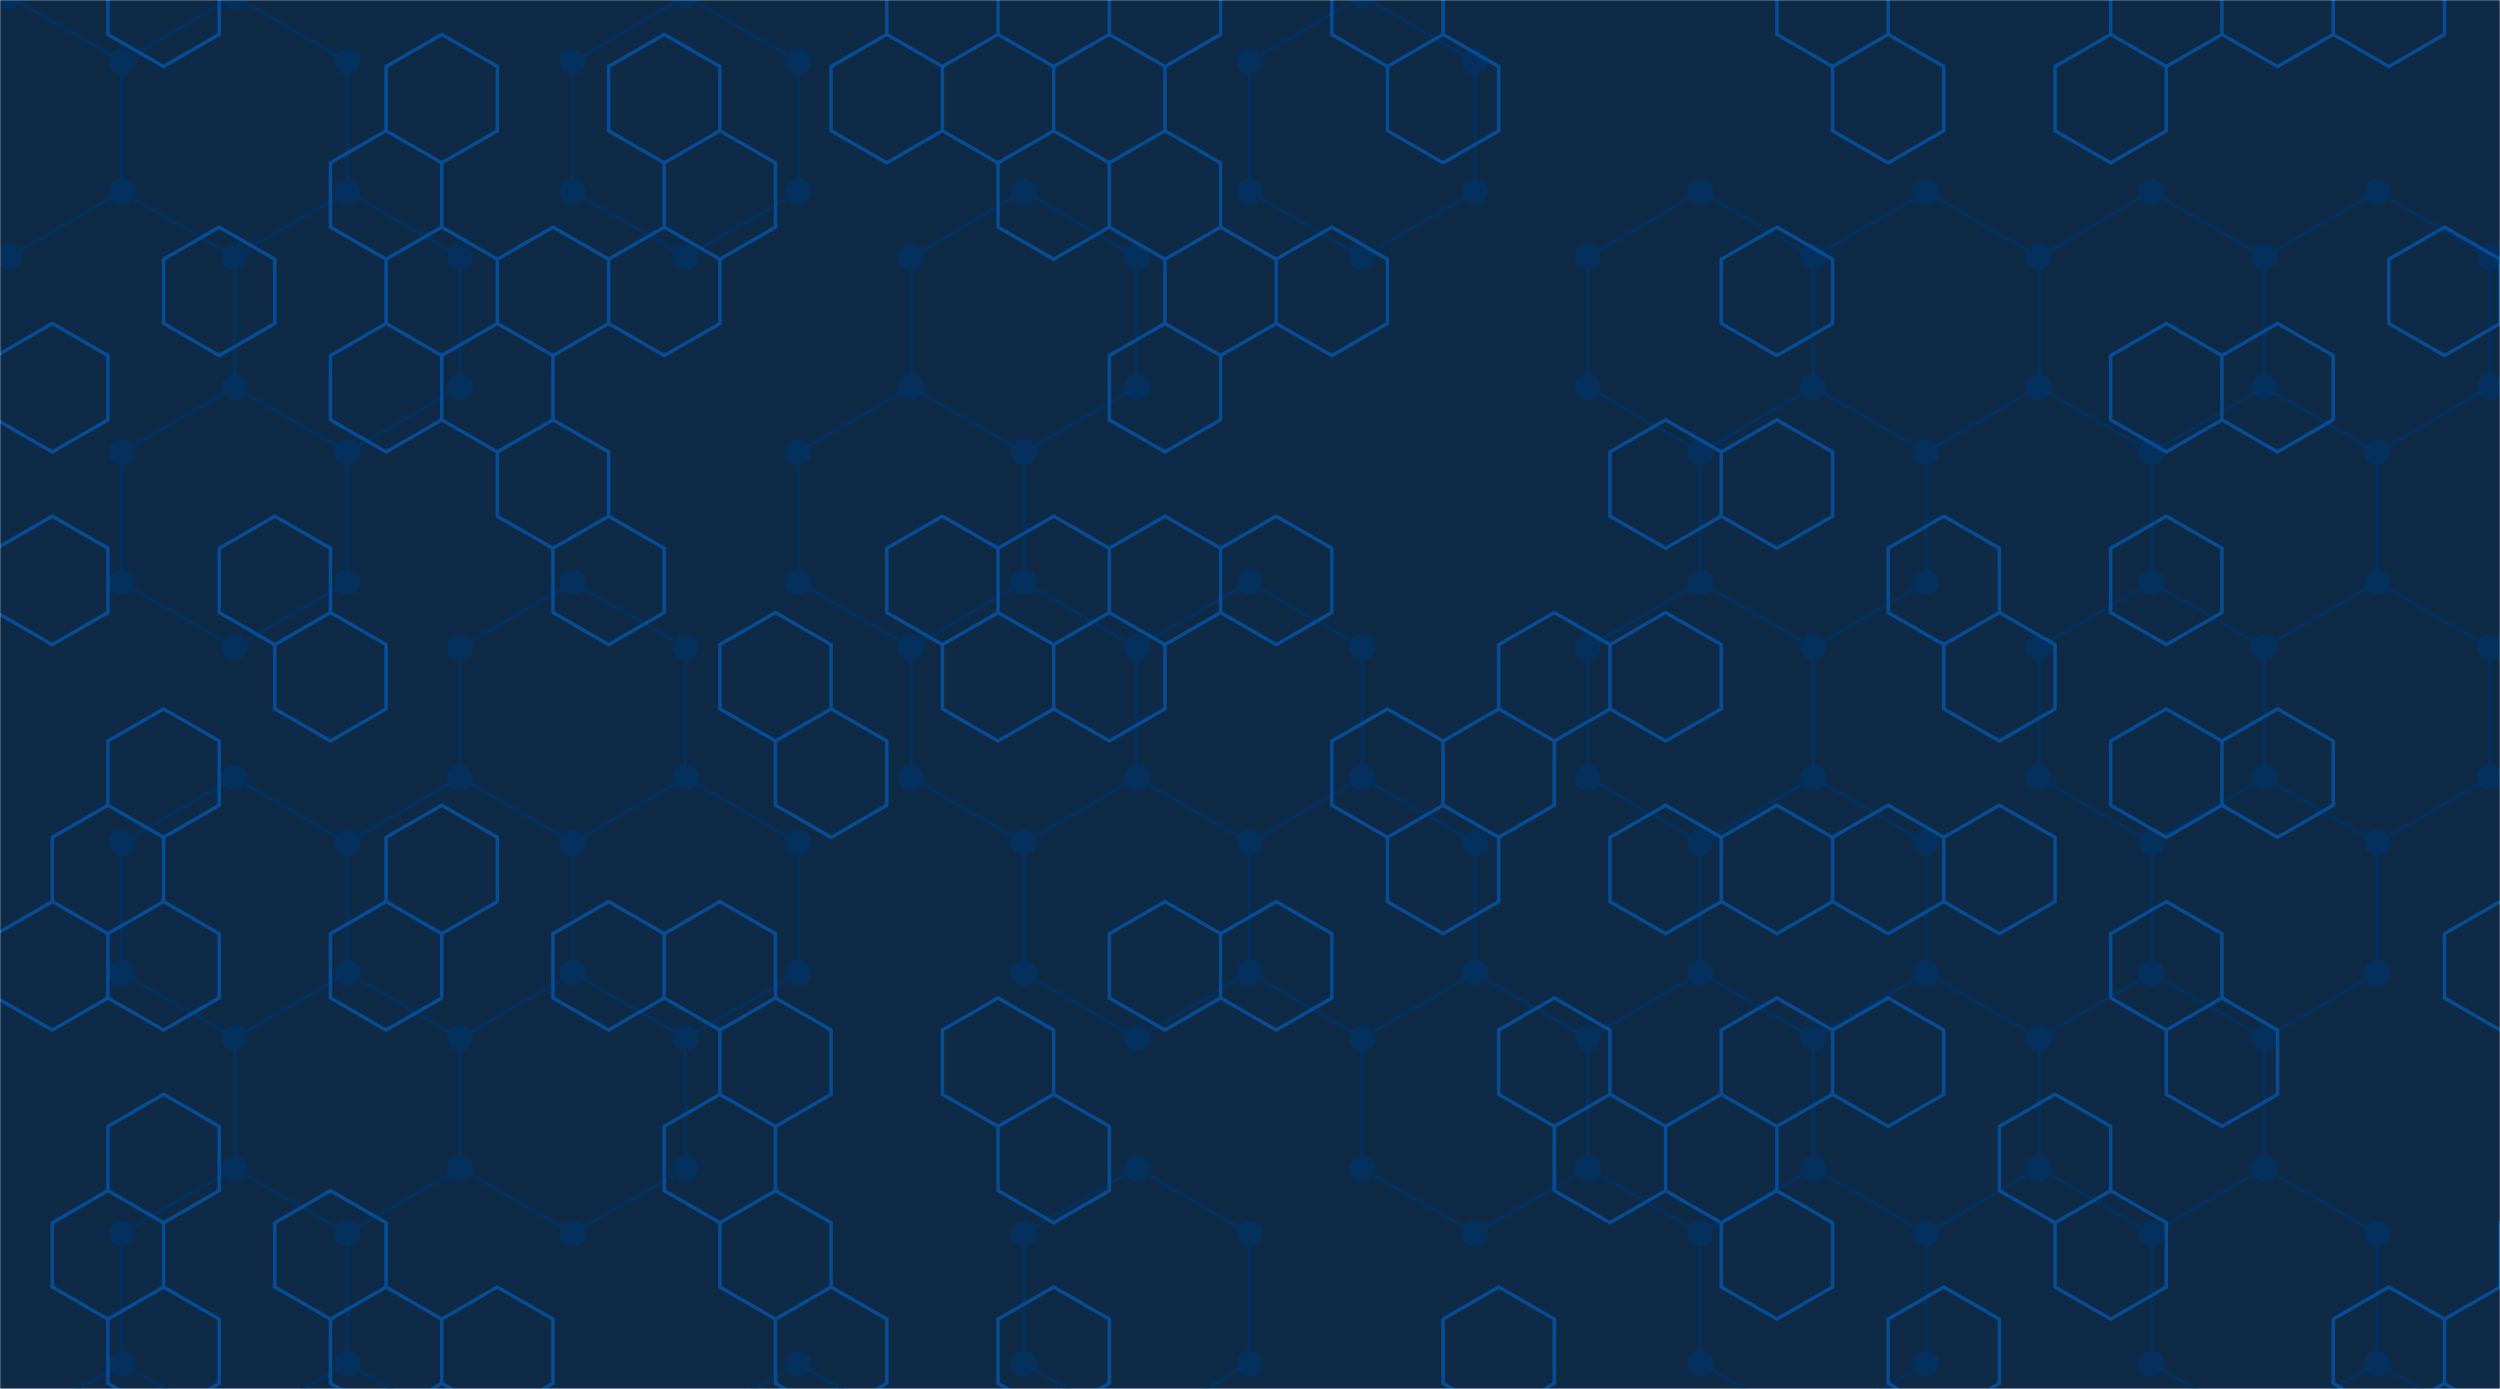 <svg xmlns="http://www.w3.org/2000/svg" version="1.1" xmlns:xlink="http://www.w3.org/1999/xlink" xmlns:svgjs="http://svgjs.com/svgjs" width="1440" height="800" preserveAspectRatio="none" viewBox="0 0 1440 800"><g mask="url(&quot;#SvgjsMask1007&quot;)" fill="none"><rect width="1440" height="800" x="0" y="0" fill="#0e2a47"></rect><path d="M5.18 -2.06L70.13 35.44L70.13 110.44L5.18 147.94L-59.77 110.44L-59.77 35.44zM70.13 785.44L135.09 822.94L135.09 897.94L70.13 935.44L5.18 897.94L5.18 822.94zM135.09 -2.06L200.04 35.44L200.04 110.44L135.09 147.94L70.13 110.44L70.13 35.44zM200.04 110.44L265 147.94L265 222.94L200.04 260.44L135.09 222.94L135.09 147.94zM135.09 222.94L200.04 260.44L200.04 335.44L135.09 372.94L70.13 335.44L70.13 260.44zM135.09 447.94L200.04 485.44L200.04 560.44L135.09 597.94L70.13 560.44L70.13 485.44zM200.04 560.44L265 597.94L265 672.94L200.04 710.44L135.09 672.94L135.09 597.94zM135.09 672.94L200.04 710.44L200.04 785.44L135.09 822.94L70.13 785.44L70.13 710.44zM200.04 785.44L265 822.94L265 897.94L200.04 935.44L135.09 897.94L135.09 822.94zM329.95 335.44L394.9 372.94L394.9 447.94L329.95 485.44L265 447.94L265 372.94zM265 447.94L329.95 485.44L329.95 560.44L265 597.94L200.04 560.44L200.04 485.44zM329.95 560.44L394.9 597.94L394.9 672.94L329.95 710.44L265 672.94L265 597.94zM394.9 -2.06L459.86 35.44L459.86 110.44L394.9 147.94L329.95 110.44L329.95 35.44zM394.9 447.94L459.86 485.44L459.86 560.44L394.9 597.94L329.95 560.44L329.95 485.44zM459.86 785.44L524.81 822.94L524.81 897.94L459.86 935.44L394.9 897.94L394.9 822.94zM589.76 110.44L654.72 147.94L654.72 222.94L589.76 260.44L524.81 222.94L524.81 147.94zM524.81 222.94L589.76 260.44L589.76 335.44L524.81 372.94L459.86 335.44L459.86 260.44zM589.76 335.44L654.72 372.94L654.72 447.94L589.76 485.44L524.81 447.94L524.81 372.94zM719.67 335.44L784.63 372.94L784.63 447.94L719.67 485.44L654.72 447.94L654.72 372.94zM654.72 447.94L719.67 485.44L719.67 560.44L654.72 597.94L589.76 560.44L589.76 485.44zM654.72 672.94L719.67 710.44L719.67 785.44L654.72 822.94L589.76 785.44L589.76 710.44zM784.62 -2.06L849.58 35.44L849.58 110.44L784.62 147.94L719.67 110.44L719.67 35.44zM784.62 447.94L849.58 485.44L849.58 560.44L784.62 597.94L719.67 560.44L719.67 485.44zM849.58 560.44L914.53 597.94L914.53 672.94L849.58 710.44L784.62 672.94L784.62 597.94zM979.49 110.44L1044.44 147.94L1044.44 222.94L979.49 260.44L914.53 222.94L914.53 147.94zM979.49 335.44L1044.44 372.94L1044.44 447.94L979.49 485.44L914.53 447.94L914.53 372.94zM979.49 560.44L1044.44 597.94L1044.44 672.94L979.49 710.44L914.53 672.94L914.53 597.94zM1109.39 110.44L1174.35 147.94L1174.35 222.94L1109.39 260.44L1044.44 222.94L1044.44 147.94zM1044.44 222.94L1109.39 260.44L1109.39 335.44L1044.44 372.94L979.49 335.44L979.49 260.44zM1044.44 447.94L1109.39 485.44L1109.39 560.44L1044.44 597.94L979.49 560.44L979.49 485.44zM1109.39 560.44L1174.35 597.94L1174.35 672.94L1109.39 710.44L1044.44 672.94L1044.44 597.94zM1044.44 672.94L1109.39 710.44L1109.39 785.44L1044.44 822.94L979.49 785.44L979.49 710.44zM1239.3 110.44L1304.25 147.94L1304.25 222.94L1239.3 260.44L1174.35 222.94L1174.35 147.94zM1239.3 335.44L1304.25 372.94L1304.25 447.94L1239.3 485.44L1174.35 447.94L1174.35 372.94zM1239.3 560.44L1304.25 597.94L1304.25 672.94L1239.3 710.44L1174.35 672.94L1174.35 597.94zM1369.21 110.44L1434.16 147.94L1434.16 222.94L1369.21 260.44L1304.26 222.94L1304.26 147.94zM1304.26 222.94L1369.21 260.44L1369.21 335.44L1304.26 372.94L1239.3 335.44L1239.3 260.44zM1369.21 335.44L1434.16 372.94L1434.16 447.94L1369.21 485.44L1304.26 447.94L1304.26 372.94zM1304.26 447.94L1369.21 485.44L1369.21 560.44L1304.26 597.94L1239.3 560.44L1239.3 485.44zM1304.26 672.94L1369.21 710.44L1369.21 785.44L1304.26 822.94L1239.3 785.44L1239.3 710.44zM1369.21 785.44L1434.16 822.94L1434.16 897.94L1369.21 935.44L1304.26 897.94L1304.26 822.94z" stroke="#03305d" stroke-width="2"></path><path d="M-2.32 -2.06 a7.5 7.5 0 1 0 15 0 a7.5 7.5 0 1 0 -15 0zM62.63 35.44 a7.5 7.5 0 1 0 15 0 a7.5 7.5 0 1 0 -15 0zM62.63 110.44 a7.5 7.5 0 1 0 15 0 a7.5 7.5 0 1 0 -15 0zM-2.32 147.94 a7.5 7.5 0 1 0 15 0 a7.5 7.5 0 1 0 -15 0zM-67.27 110.44 a7.5 7.5 0 1 0 15 0 a7.5 7.5 0 1 0 -15 0zM-67.27 35.44 a7.5 7.5 0 1 0 15 0 a7.5 7.5 0 1 0 -15 0zM62.63 785.44 a7.5 7.5 0 1 0 15 0 a7.5 7.5 0 1 0 -15 0zM127.59 822.94 a7.5 7.5 0 1 0 15 0 a7.5 7.5 0 1 0 -15 0zM127.59 897.94 a7.5 7.5 0 1 0 15 0 a7.5 7.5 0 1 0 -15 0zM62.63 935.44 a7.5 7.5 0 1 0 15 0 a7.5 7.5 0 1 0 -15 0zM-2.32 897.94 a7.5 7.5 0 1 0 15 0 a7.5 7.5 0 1 0 -15 0zM-2.32 822.94 a7.5 7.5 0 1 0 15 0 a7.5 7.5 0 1 0 -15 0zM127.59 -2.06 a7.5 7.5 0 1 0 15 0 a7.5 7.5 0 1 0 -15 0zM192.54 35.44 a7.5 7.5 0 1 0 15 0 a7.5 7.5 0 1 0 -15 0zM192.54 110.44 a7.5 7.5 0 1 0 15 0 a7.5 7.5 0 1 0 -15 0zM127.59 147.94 a7.5 7.5 0 1 0 15 0 a7.5 7.5 0 1 0 -15 0zM257.5 147.94 a7.5 7.5 0 1 0 15 0 a7.5 7.5 0 1 0 -15 0zM257.5 222.94 a7.5 7.5 0 1 0 15 0 a7.5 7.5 0 1 0 -15 0zM192.54 260.44 a7.5 7.5 0 1 0 15 0 a7.5 7.5 0 1 0 -15 0zM127.59 222.94 a7.5 7.5 0 1 0 15 0 a7.5 7.5 0 1 0 -15 0zM192.54 335.44 a7.5 7.5 0 1 0 15 0 a7.5 7.5 0 1 0 -15 0zM127.59 372.94 a7.5 7.5 0 1 0 15 0 a7.5 7.5 0 1 0 -15 0zM62.63 335.44 a7.5 7.5 0 1 0 15 0 a7.5 7.5 0 1 0 -15 0zM62.63 260.44 a7.5 7.5 0 1 0 15 0 a7.5 7.5 0 1 0 -15 0zM127.59 447.94 a7.5 7.5 0 1 0 15 0 a7.5 7.5 0 1 0 -15 0zM192.54 485.44 a7.5 7.5 0 1 0 15 0 a7.5 7.5 0 1 0 -15 0zM192.54 560.44 a7.5 7.5 0 1 0 15 0 a7.5 7.5 0 1 0 -15 0zM127.59 597.94 a7.5 7.5 0 1 0 15 0 a7.5 7.5 0 1 0 -15 0zM62.63 560.44 a7.5 7.5 0 1 0 15 0 a7.5 7.5 0 1 0 -15 0zM62.63 485.44 a7.5 7.5 0 1 0 15 0 a7.5 7.5 0 1 0 -15 0zM257.5 597.94 a7.5 7.5 0 1 0 15 0 a7.5 7.5 0 1 0 -15 0zM257.5 672.94 a7.5 7.5 0 1 0 15 0 a7.5 7.5 0 1 0 -15 0zM192.54 710.44 a7.5 7.5 0 1 0 15 0 a7.5 7.5 0 1 0 -15 0zM127.59 672.94 a7.5 7.5 0 1 0 15 0 a7.5 7.5 0 1 0 -15 0zM192.54 785.44 a7.5 7.5 0 1 0 15 0 a7.5 7.5 0 1 0 -15 0zM62.63 710.44 a7.5 7.5 0 1 0 15 0 a7.5 7.5 0 1 0 -15 0zM257.5 822.94 a7.5 7.5 0 1 0 15 0 a7.5 7.5 0 1 0 -15 0zM257.5 897.94 a7.5 7.5 0 1 0 15 0 a7.5 7.5 0 1 0 -15 0zM192.54 935.44 a7.5 7.5 0 1 0 15 0 a7.5 7.5 0 1 0 -15 0zM322.45 335.44 a7.5 7.5 0 1 0 15 0 a7.5 7.5 0 1 0 -15 0zM387.4 372.94 a7.5 7.5 0 1 0 15 0 a7.5 7.5 0 1 0 -15 0zM387.4 447.94 a7.5 7.5 0 1 0 15 0 a7.5 7.5 0 1 0 -15 0zM322.45 485.44 a7.5 7.5 0 1 0 15 0 a7.5 7.5 0 1 0 -15 0zM257.5 447.94 a7.5 7.5 0 1 0 15 0 a7.5 7.5 0 1 0 -15 0zM257.5 372.94 a7.5 7.5 0 1 0 15 0 a7.5 7.5 0 1 0 -15 0zM322.45 560.44 a7.5 7.5 0 1 0 15 0 a7.5 7.5 0 1 0 -15 0zM387.4 597.94 a7.5 7.5 0 1 0 15 0 a7.5 7.5 0 1 0 -15 0zM387.4 672.94 a7.5 7.5 0 1 0 15 0 a7.5 7.5 0 1 0 -15 0zM322.45 710.44 a7.5 7.5 0 1 0 15 0 a7.5 7.5 0 1 0 -15 0zM387.4 -2.06 a7.5 7.5 0 1 0 15 0 a7.5 7.5 0 1 0 -15 0zM452.36 35.44 a7.5 7.5 0 1 0 15 0 a7.5 7.5 0 1 0 -15 0zM452.36 110.44 a7.5 7.5 0 1 0 15 0 a7.5 7.5 0 1 0 -15 0zM387.4 147.94 a7.5 7.5 0 1 0 15 0 a7.5 7.5 0 1 0 -15 0zM322.45 110.44 a7.5 7.5 0 1 0 15 0 a7.5 7.5 0 1 0 -15 0zM322.45 35.44 a7.5 7.5 0 1 0 15 0 a7.5 7.5 0 1 0 -15 0zM452.36 485.44 a7.5 7.5 0 1 0 15 0 a7.5 7.5 0 1 0 -15 0zM452.36 560.44 a7.5 7.5 0 1 0 15 0 a7.5 7.5 0 1 0 -15 0zM452.36 785.44 a7.5 7.5 0 1 0 15 0 a7.5 7.5 0 1 0 -15 0zM517.31 822.94 a7.5 7.5 0 1 0 15 0 a7.5 7.5 0 1 0 -15 0zM517.31 897.94 a7.5 7.5 0 1 0 15 0 a7.5 7.5 0 1 0 -15 0zM452.36 935.44 a7.5 7.5 0 1 0 15 0 a7.5 7.5 0 1 0 -15 0zM387.4 897.94 a7.5 7.5 0 1 0 15 0 a7.5 7.5 0 1 0 -15 0zM387.4 822.94 a7.5 7.5 0 1 0 15 0 a7.5 7.5 0 1 0 -15 0zM582.26 110.44 a7.5 7.5 0 1 0 15 0 a7.5 7.5 0 1 0 -15 0zM647.22 147.94 a7.5 7.5 0 1 0 15 0 a7.5 7.5 0 1 0 -15 0zM647.22 222.94 a7.5 7.5 0 1 0 15 0 a7.5 7.5 0 1 0 -15 0zM582.26 260.44 a7.5 7.5 0 1 0 15 0 a7.5 7.5 0 1 0 -15 0zM517.31 222.94 a7.5 7.5 0 1 0 15 0 a7.5 7.5 0 1 0 -15 0zM517.31 147.94 a7.5 7.5 0 1 0 15 0 a7.5 7.5 0 1 0 -15 0zM582.26 335.44 a7.5 7.5 0 1 0 15 0 a7.5 7.5 0 1 0 -15 0zM517.31 372.94 a7.5 7.5 0 1 0 15 0 a7.5 7.5 0 1 0 -15 0zM452.36 335.44 a7.5 7.5 0 1 0 15 0 a7.5 7.5 0 1 0 -15 0zM452.36 260.44 a7.5 7.5 0 1 0 15 0 a7.5 7.5 0 1 0 -15 0zM647.22 372.94 a7.5 7.5 0 1 0 15 0 a7.5 7.5 0 1 0 -15 0zM647.22 447.94 a7.5 7.5 0 1 0 15 0 a7.5 7.5 0 1 0 -15 0zM582.26 485.44 a7.5 7.5 0 1 0 15 0 a7.5 7.5 0 1 0 -15 0zM517.31 447.94 a7.5 7.5 0 1 0 15 0 a7.5 7.5 0 1 0 -15 0zM712.17 335.44 a7.5 7.5 0 1 0 15 0 a7.5 7.5 0 1 0 -15 0zM777.13 372.94 a7.5 7.5 0 1 0 15 0 a7.5 7.5 0 1 0 -15 0zM777.13 447.94 a7.5 7.5 0 1 0 15 0 a7.5 7.5 0 1 0 -15 0zM712.17 485.44 a7.5 7.5 0 1 0 15 0 a7.5 7.5 0 1 0 -15 0zM712.17 560.44 a7.5 7.5 0 1 0 15 0 a7.5 7.5 0 1 0 -15 0zM647.22 597.94 a7.5 7.5 0 1 0 15 0 a7.5 7.5 0 1 0 -15 0zM582.26 560.44 a7.5 7.5 0 1 0 15 0 a7.5 7.5 0 1 0 -15 0zM647.22 672.94 a7.5 7.5 0 1 0 15 0 a7.5 7.5 0 1 0 -15 0zM712.17 710.44 a7.5 7.5 0 1 0 15 0 a7.5 7.5 0 1 0 -15 0zM712.17 785.44 a7.5 7.5 0 1 0 15 0 a7.5 7.5 0 1 0 -15 0zM647.22 822.94 a7.5 7.5 0 1 0 15 0 a7.5 7.5 0 1 0 -15 0zM582.26 785.44 a7.5 7.5 0 1 0 15 0 a7.5 7.5 0 1 0 -15 0zM582.26 710.44 a7.5 7.5 0 1 0 15 0 a7.5 7.5 0 1 0 -15 0zM777.12 -2.06 a7.5 7.5 0 1 0 15 0 a7.5 7.5 0 1 0 -15 0zM842.08 35.44 a7.5 7.5 0 1 0 15 0 a7.5 7.5 0 1 0 -15 0zM842.08 110.44 a7.5 7.5 0 1 0 15 0 a7.5 7.5 0 1 0 -15 0zM777.12 147.94 a7.5 7.5 0 1 0 15 0 a7.5 7.5 0 1 0 -15 0zM712.17 110.44 a7.5 7.5 0 1 0 15 0 a7.5 7.5 0 1 0 -15 0zM712.17 35.44 a7.5 7.5 0 1 0 15 0 a7.5 7.5 0 1 0 -15 0zM777.12 447.94 a7.5 7.5 0 1 0 15 0 a7.5 7.5 0 1 0 -15 0zM842.08 485.44 a7.5 7.5 0 1 0 15 0 a7.5 7.5 0 1 0 -15 0zM842.08 560.44 a7.5 7.5 0 1 0 15 0 a7.5 7.5 0 1 0 -15 0zM777.12 597.94 a7.5 7.5 0 1 0 15 0 a7.5 7.5 0 1 0 -15 0zM907.03 597.94 a7.5 7.5 0 1 0 15 0 a7.5 7.5 0 1 0 -15 0zM907.03 672.94 a7.5 7.5 0 1 0 15 0 a7.5 7.5 0 1 0 -15 0zM842.08 710.44 a7.5 7.5 0 1 0 15 0 a7.5 7.5 0 1 0 -15 0zM777.12 672.94 a7.5 7.5 0 1 0 15 0 a7.5 7.5 0 1 0 -15 0zM971.99 110.44 a7.5 7.5 0 1 0 15 0 a7.5 7.5 0 1 0 -15 0zM1036.94 147.94 a7.5 7.5 0 1 0 15 0 a7.5 7.5 0 1 0 -15 0zM1036.94 222.94 a7.5 7.5 0 1 0 15 0 a7.5 7.5 0 1 0 -15 0zM971.99 260.44 a7.5 7.5 0 1 0 15 0 a7.5 7.5 0 1 0 -15 0zM907.03 222.94 a7.5 7.5 0 1 0 15 0 a7.5 7.5 0 1 0 -15 0zM907.03 147.94 a7.5 7.5 0 1 0 15 0 a7.5 7.5 0 1 0 -15 0zM971.99 335.44 a7.5 7.5 0 1 0 15 0 a7.5 7.5 0 1 0 -15 0zM1036.94 372.94 a7.5 7.5 0 1 0 15 0 a7.5 7.5 0 1 0 -15 0zM1036.94 447.94 a7.5 7.5 0 1 0 15 0 a7.5 7.5 0 1 0 -15 0zM971.99 485.44 a7.5 7.5 0 1 0 15 0 a7.5 7.5 0 1 0 -15 0zM907.03 447.94 a7.5 7.5 0 1 0 15 0 a7.5 7.5 0 1 0 -15 0zM907.03 372.94 a7.5 7.5 0 1 0 15 0 a7.5 7.5 0 1 0 -15 0zM971.99 560.44 a7.5 7.5 0 1 0 15 0 a7.5 7.5 0 1 0 -15 0zM1036.94 597.94 a7.5 7.5 0 1 0 15 0 a7.5 7.5 0 1 0 -15 0zM1036.94 672.94 a7.5 7.5 0 1 0 15 0 a7.5 7.5 0 1 0 -15 0zM971.99 710.44 a7.5 7.5 0 1 0 15 0 a7.5 7.5 0 1 0 -15 0zM1101.89 110.44 a7.5 7.5 0 1 0 15 0 a7.5 7.5 0 1 0 -15 0zM1166.85 147.94 a7.5 7.5 0 1 0 15 0 a7.5 7.5 0 1 0 -15 0zM1166.85 222.94 a7.5 7.5 0 1 0 15 0 a7.5 7.5 0 1 0 -15 0zM1101.89 260.44 a7.5 7.5 0 1 0 15 0 a7.5 7.5 0 1 0 -15 0zM1101.89 335.44 a7.5 7.5 0 1 0 15 0 a7.5 7.5 0 1 0 -15 0zM1101.89 485.44 a7.5 7.5 0 1 0 15 0 a7.5 7.5 0 1 0 -15 0zM1101.89 560.44 a7.5 7.5 0 1 0 15 0 a7.5 7.5 0 1 0 -15 0zM1166.85 597.94 a7.5 7.5 0 1 0 15 0 a7.5 7.5 0 1 0 -15 0zM1166.85 672.94 a7.5 7.5 0 1 0 15 0 a7.5 7.5 0 1 0 -15 0zM1101.89 710.44 a7.5 7.5 0 1 0 15 0 a7.5 7.5 0 1 0 -15 0zM1101.89 785.44 a7.5 7.5 0 1 0 15 0 a7.5 7.5 0 1 0 -15 0zM1036.94 822.94 a7.5 7.5 0 1 0 15 0 a7.5 7.5 0 1 0 -15 0zM971.99 785.44 a7.5 7.5 0 1 0 15 0 a7.5 7.5 0 1 0 -15 0zM1231.8 110.44 a7.5 7.5 0 1 0 15 0 a7.5 7.5 0 1 0 -15 0zM1296.75 147.94 a7.5 7.5 0 1 0 15 0 a7.5 7.5 0 1 0 -15 0zM1296.75 222.94 a7.5 7.5 0 1 0 15 0 a7.5 7.5 0 1 0 -15 0zM1231.8 260.44 a7.5 7.5 0 1 0 15 0 a7.5 7.5 0 1 0 -15 0zM1231.8 335.44 a7.5 7.5 0 1 0 15 0 a7.5 7.5 0 1 0 -15 0zM1296.75 372.94 a7.5 7.5 0 1 0 15 0 a7.5 7.5 0 1 0 -15 0zM1296.75 447.94 a7.5 7.5 0 1 0 15 0 a7.5 7.5 0 1 0 -15 0zM1231.8 485.44 a7.5 7.5 0 1 0 15 0 a7.5 7.5 0 1 0 -15 0zM1166.85 447.94 a7.5 7.5 0 1 0 15 0 a7.5 7.5 0 1 0 -15 0zM1166.85 372.94 a7.5 7.5 0 1 0 15 0 a7.5 7.5 0 1 0 -15 0zM1231.8 560.44 a7.5 7.5 0 1 0 15 0 a7.5 7.5 0 1 0 -15 0zM1296.75 597.94 a7.5 7.5 0 1 0 15 0 a7.5 7.5 0 1 0 -15 0zM1296.75 672.94 a7.5 7.5 0 1 0 15 0 a7.5 7.5 0 1 0 -15 0zM1231.8 710.44 a7.5 7.5 0 1 0 15 0 a7.5 7.5 0 1 0 -15 0zM1361.71 110.44 a7.5 7.5 0 1 0 15 0 a7.5 7.5 0 1 0 -15 0zM1426.66 147.94 a7.5 7.5 0 1 0 15 0 a7.5 7.5 0 1 0 -15 0zM1426.66 222.94 a7.5 7.5 0 1 0 15 0 a7.5 7.5 0 1 0 -15 0zM1361.71 260.44 a7.5 7.5 0 1 0 15 0 a7.5 7.5 0 1 0 -15 0zM1296.76 222.94 a7.5 7.5 0 1 0 15 0 a7.5 7.5 0 1 0 -15 0zM1296.76 147.94 a7.5 7.5 0 1 0 15 0 a7.5 7.5 0 1 0 -15 0zM1361.71 335.44 a7.5 7.5 0 1 0 15 0 a7.5 7.5 0 1 0 -15 0zM1296.76 372.94 a7.5 7.5 0 1 0 15 0 a7.5 7.5 0 1 0 -15 0zM1426.66 372.94 a7.5 7.5 0 1 0 15 0 a7.5 7.5 0 1 0 -15 0zM1426.66 447.94 a7.5 7.5 0 1 0 15 0 a7.5 7.5 0 1 0 -15 0zM1361.71 485.44 a7.5 7.5 0 1 0 15 0 a7.5 7.5 0 1 0 -15 0zM1296.76 447.94 a7.5 7.5 0 1 0 15 0 a7.5 7.5 0 1 0 -15 0zM1361.71 560.44 a7.5 7.5 0 1 0 15 0 a7.5 7.5 0 1 0 -15 0zM1296.76 597.94 a7.5 7.5 0 1 0 15 0 a7.5 7.5 0 1 0 -15 0zM1296.76 672.94 a7.5 7.5 0 1 0 15 0 a7.5 7.5 0 1 0 -15 0zM1361.71 710.44 a7.5 7.5 0 1 0 15 0 a7.5 7.5 0 1 0 -15 0zM1361.71 785.44 a7.5 7.5 0 1 0 15 0 a7.5 7.5 0 1 0 -15 0zM1296.76 822.94 a7.5 7.5 0 1 0 15 0 a7.5 7.5 0 1 0 -15 0zM1231.8 785.44 a7.5 7.5 0 1 0 15 0 a7.5 7.5 0 1 0 -15 0zM1426.66 822.94 a7.5 7.5 0 1 0 15 0 a7.5 7.5 0 1 0 -15 0zM1426.66 897.94 a7.5 7.5 0 1 0 15 0 a7.5 7.5 0 1 0 -15 0zM1361.71 935.44 a7.5 7.5 0 1 0 15 0 a7.5 7.5 0 1 0 -15 0zM1296.76 897.94 a7.5 7.5 0 1 0 15 0 a7.5 7.5 0 1 0 -15 0z" fill="#03305d"></path><path d="M30.12 186.32L62.16 204.82L62.16 241.82L30.12 260.32L-1.92 241.82L-1.92 204.82zM30.12 297.32L62.16 315.82L62.16 352.82L30.12 371.32L-1.92 352.82L-1.92 315.82zM62.16 463.82L94.21 482.32L94.21 519.32L62.16 537.82L30.12 519.32L30.12 482.32zM30.12 519.32L62.16 537.82L62.16 574.82L30.12 593.32L-1.92 574.82L-1.92 537.82zM62.16 685.82L94.21 704.32L94.21 741.32L62.16 759.82L30.12 741.32L30.12 704.32zM94.21 -35.68L126.25 -17.18L126.25 19.82L94.21 38.32L62.16 19.82L62.16 -17.18zM126.25 130.82L158.3 149.32L158.3 186.32L126.25 204.82L94.21 186.32L94.21 149.32zM94.21 408.32L126.25 426.82L126.25 463.82L94.21 482.32L62.16 463.82L62.16 426.82zM94.21 519.32L126.25 537.82L126.25 574.82L94.21 593.32L62.16 574.82L62.16 537.82zM94.21 630.32L126.25 648.82L126.25 685.82L94.21 704.32L62.16 685.82L62.16 648.82zM94.21 741.32L126.25 759.82L126.25 796.82L94.21 815.32L62.16 796.82L62.16 759.82zM158.3 297.32L190.34 315.82L190.34 352.82L158.3 371.32L126.25 352.82L126.25 315.82zM190.34 352.82L222.38 371.32L222.38 408.32L190.34 426.82L158.3 408.32L158.3 371.32zM190.34 685.82L222.38 704.32L222.38 741.32L190.34 759.82L158.3 741.32L158.3 704.32zM254.43 19.82L286.47 38.32L286.47 75.32L254.43 93.82L222.38 75.32L222.38 38.32zM222.38 75.32L254.43 93.82L254.43 130.82L222.38 149.32L190.34 130.82L190.34 93.82zM254.43 130.82L286.47 149.32L286.47 186.32L254.43 204.82L222.38 186.32L222.38 149.32zM222.38 186.32L254.43 204.82L254.43 241.82L222.38 260.32L190.34 241.82L190.34 204.82zM254.43 463.82L286.47 482.32L286.47 519.32L254.43 537.82L222.38 519.32L222.38 482.32zM222.38 519.32L254.43 537.82L254.43 574.82L222.38 593.32L190.34 574.82L190.34 537.82zM222.38 741.32L254.43 759.82L254.43 796.82L222.38 815.32L190.34 796.82L190.34 759.82zM318.51 130.82L350.56 149.32L350.56 186.32L318.51 204.82L286.47 186.32L286.47 149.32zM286.47 186.32L318.51 204.82L318.51 241.82L286.47 260.32L254.43 241.82L254.43 204.82zM318.51 241.82L350.56 260.32L350.56 297.32L318.51 315.82L286.47 297.32L286.47 260.32zM286.47 741.32L318.51 759.82L318.51 796.82L286.47 815.32L254.43 796.82L254.43 759.82zM382.6 19.82L414.65 38.32L414.65 75.32L382.6 93.82L350.56 75.32L350.56 38.32zM382.6 130.82L414.65 149.32L414.65 186.32L382.6 204.82L350.56 186.32L350.56 149.32zM350.56 297.32L382.6 315.82L382.6 352.82L350.56 371.32L318.51 352.82L318.51 315.82zM350.56 519.32L382.6 537.82L382.6 574.82L350.56 593.32L318.51 574.82L318.51 537.82zM414.65 75.32L446.69 93.82L446.69 130.82L414.65 149.32L382.6 130.82L382.6 93.82zM446.69 352.82L478.73 371.32L478.73 408.32L446.69 426.82L414.65 408.32L414.65 371.32zM414.65 519.32L446.69 537.82L446.69 574.82L414.65 593.32L382.6 574.82L382.6 537.82zM446.69 574.82L478.73 593.32L478.73 630.32L446.69 648.82L414.65 630.32L414.65 593.32zM414.65 630.32L446.69 648.82L446.69 685.82L414.65 704.32L382.6 685.82L382.6 648.82zM446.69 685.82L478.73 704.32L478.73 741.32L446.69 759.82L414.65 741.32L414.65 704.32zM510.78 19.82L542.82 38.32L542.82 75.32L510.78 93.82L478.73 75.32L478.73 38.32zM478.73 408.32L510.78 426.82L510.78 463.82L478.73 482.32L446.69 463.82L446.69 426.82zM478.73 741.32L510.78 759.82L510.78 796.82L478.73 815.32L446.69 796.82L446.69 759.82zM542.82 -35.68L574.87 -17.18L574.87 19.82L542.82 38.32L510.78 19.82L510.78 -17.18zM574.87 19.82L606.91 38.32L606.91 75.32L574.87 93.82L542.82 75.32L542.82 38.32zM542.82 297.32L574.87 315.82L574.87 352.82L542.82 371.32L510.78 352.82L510.78 315.82zM574.87 352.82L606.91 371.32L606.91 408.32L574.87 426.82L542.82 408.32L542.82 371.32zM574.87 574.82L606.91 593.32L606.91 630.32L574.87 648.82L542.82 630.32L542.82 593.32zM606.91 -35.68L638.95 -17.18L638.95 19.82L606.91 38.32L574.87 19.82L574.87 -17.18zM638.95 19.82L671 38.32L671 75.32L638.95 93.82L606.91 75.32L606.91 38.32zM606.91 75.32L638.95 93.82L638.95 130.82L606.91 149.32L574.87 130.82L574.87 93.82zM606.91 297.32L638.95 315.82L638.95 352.82L606.91 371.32L574.87 352.82L574.87 315.82zM638.95 352.82L671 371.32L671 408.32L638.95 426.82L606.91 408.32L606.91 371.32zM606.91 630.32L638.95 648.82L638.95 685.82L606.91 704.32L574.87 685.82L574.87 648.82zM606.91 741.32L638.95 759.82L638.95 796.82L606.91 815.32L574.87 796.82L574.87 759.82zM671 -35.68L703.04 -17.18L703.04 19.82L671 38.32L638.95 19.82L638.95 -17.18zM671 75.32L703.04 93.82L703.04 130.82L671 149.32L638.95 130.82L638.95 93.82zM703.04 130.82L735.08 149.32L735.08 186.32L703.04 204.82L671 186.32L671 149.32zM671 186.32L703.04 204.82L703.04 241.82L671 260.32L638.95 241.82L638.95 204.82zM671 297.32L703.04 315.82L703.04 352.82L671 371.32L638.95 352.82L638.95 315.82zM671 519.32L703.04 537.82L703.04 574.82L671 593.32L638.95 574.82L638.95 537.82zM767.13 130.82L799.17 149.32L799.17 186.32L767.13 204.82L735.08 186.32L735.08 149.32zM735.08 297.32L767.13 315.82L767.13 352.82L735.08 371.32L703.04 352.82L703.04 315.82zM735.08 519.32L767.13 537.82L767.13 574.82L735.08 593.32L703.04 574.82L703.04 537.82zM799.17 -35.68L831.22 -17.18L831.22 19.82L799.17 38.32L767.13 19.82L767.13 -17.18zM831.22 19.82L863.26 38.32L863.26 75.32L831.22 93.82L799.17 75.32L799.17 38.32zM799.17 408.32L831.22 426.82L831.22 463.82L799.17 482.32L767.13 463.82L767.13 426.82zM831.22 463.82L863.26 482.32L863.26 519.32L831.22 537.82L799.17 519.32L799.17 482.32zM895.3 352.82L927.35 371.32L927.35 408.32L895.3 426.82L863.26 408.32L863.26 371.32zM863.26 408.32L895.3 426.82L895.3 463.82L863.26 482.32L831.22 463.82L831.22 426.82zM895.3 574.82L927.35 593.32L927.35 630.32L895.3 648.82L863.26 630.32L863.26 593.32zM863.26 741.32L895.3 759.82L895.3 796.82L863.26 815.32L831.22 796.82L831.22 759.82zM959.39 241.82L991.44 260.32L991.44 297.32L959.39 315.82L927.35 297.32L927.35 260.32zM959.39 352.82L991.44 371.32L991.44 408.32L959.39 426.82L927.35 408.32L927.35 371.32zM959.39 463.82L991.44 482.32L991.44 519.32L959.39 537.82L927.35 519.32L927.35 482.32zM927.35 630.32L959.39 648.82L959.39 685.82L927.35 704.32L895.3 685.82L895.3 648.82zM1023.48 130.82L1055.52 149.32L1055.52 186.32L1023.48 204.82L991.44 186.32L991.44 149.32zM1023.48 241.82L1055.52 260.32L1055.52 297.32L1023.48 315.82L991.44 297.32L991.44 260.32zM1023.48 463.82L1055.52 482.32L1055.52 519.32L1023.48 537.82L991.44 519.32L991.44 482.32zM1023.48 574.82L1055.52 593.32L1055.52 630.32L1023.48 648.82L991.44 630.32L991.44 593.32zM991.44 630.32L1023.48 648.82L1023.48 685.82L991.44 704.32L959.39 685.82L959.39 648.82zM1023.48 685.82L1055.52 704.32L1055.52 741.32L1023.48 759.82L991.44 741.32L991.44 704.32zM1055.52 -35.68L1087.57 -17.18L1087.57 19.82L1055.52 38.32L1023.48 19.82L1023.48 -17.18zM1087.57 19.82L1119.61 38.32L1119.61 75.32L1087.57 93.82L1055.52 75.32L1055.52 38.32zM1087.57 463.82L1119.61 482.32L1119.61 519.32L1087.57 537.82L1055.52 519.32L1055.52 482.32zM1087.57 574.82L1119.61 593.32L1119.61 630.32L1087.57 648.82L1055.52 630.32L1055.52 593.32zM1119.61 297.32L1151.65 315.82L1151.65 352.82L1119.61 371.32L1087.57 352.82L1087.57 315.82zM1151.65 352.82L1183.7 371.32L1183.7 408.32L1151.65 426.82L1119.61 408.32L1119.61 371.32zM1151.65 463.82L1183.7 482.32L1183.7 519.32L1151.65 537.82L1119.61 519.32L1119.61 482.32zM1119.61 741.32L1151.65 759.82L1151.65 796.82L1119.61 815.32L1087.57 796.82L1087.57 759.82zM1215.74 19.82L1247.79 38.32L1247.79 75.32L1215.74 93.82L1183.7 75.32L1183.7 38.32zM1183.7 630.32L1215.74 648.82L1215.74 685.82L1183.7 704.32L1151.65 685.82L1151.65 648.82zM1215.74 685.82L1247.79 704.32L1247.79 741.32L1215.74 759.82L1183.7 741.32L1183.7 704.32zM1247.79 -35.68L1279.83 -17.18L1279.83 19.82L1247.79 38.32L1215.74 19.82L1215.74 -17.18zM1247.79 186.32L1279.83 204.82L1279.83 241.82L1247.79 260.32L1215.74 241.82L1215.74 204.82zM1247.79 297.32L1279.83 315.82L1279.83 352.82L1247.79 371.32L1215.74 352.82L1215.74 315.82zM1247.79 408.32L1279.83 426.82L1279.83 463.82L1247.79 482.32L1215.74 463.82L1215.74 426.82zM1247.79 519.32L1279.83 537.82L1279.83 574.82L1247.79 593.32L1215.74 574.82L1215.74 537.82zM1279.83 574.82L1311.87 593.32L1311.87 630.32L1279.83 648.82L1247.79 630.32L1247.79 593.32zM1311.87 -35.68L1343.92 -17.18L1343.92 19.82L1311.87 38.32L1279.83 19.82L1279.83 -17.18zM1311.87 186.32L1343.92 204.82L1343.92 241.82L1311.87 260.32L1279.83 241.82L1279.83 204.82zM1311.87 408.32L1343.92 426.82L1343.92 463.82L1311.87 482.32L1279.83 463.82L1279.83 426.82zM1375.96 -35.68L1408.01 -17.18L1408.01 19.82L1375.96 38.32L1343.92 19.82L1343.92 -17.18zM1408.01 130.82L1440.05 149.32L1440.05 186.32L1408.01 204.82L1375.96 186.32L1375.96 149.32zM1375.96 741.32L1408.01 759.82L1408.01 796.82L1375.96 815.32L1343.92 796.82L1343.92 759.82zM1440.05 519.32L1472.09 537.82L1472.09 574.82L1440.05 593.32L1408.01 574.82L1408.01 537.82zM1472.09 685.82L1504.14 704.32L1504.14 741.32L1472.09 759.82L1440.05 741.32L1440.05 704.32zM1440.05 741.32L1472.09 759.82L1472.09 796.82L1440.05 815.32L1408.01 796.82L1408.01 759.82z" stroke="rgba(6, 80, 156, 0.93)" stroke-width="2"></path></g><defs><mask id="SvgjsMask1007"><rect width="1440" height="800" fill="#ffffff"></rect></mask></defs></svg>